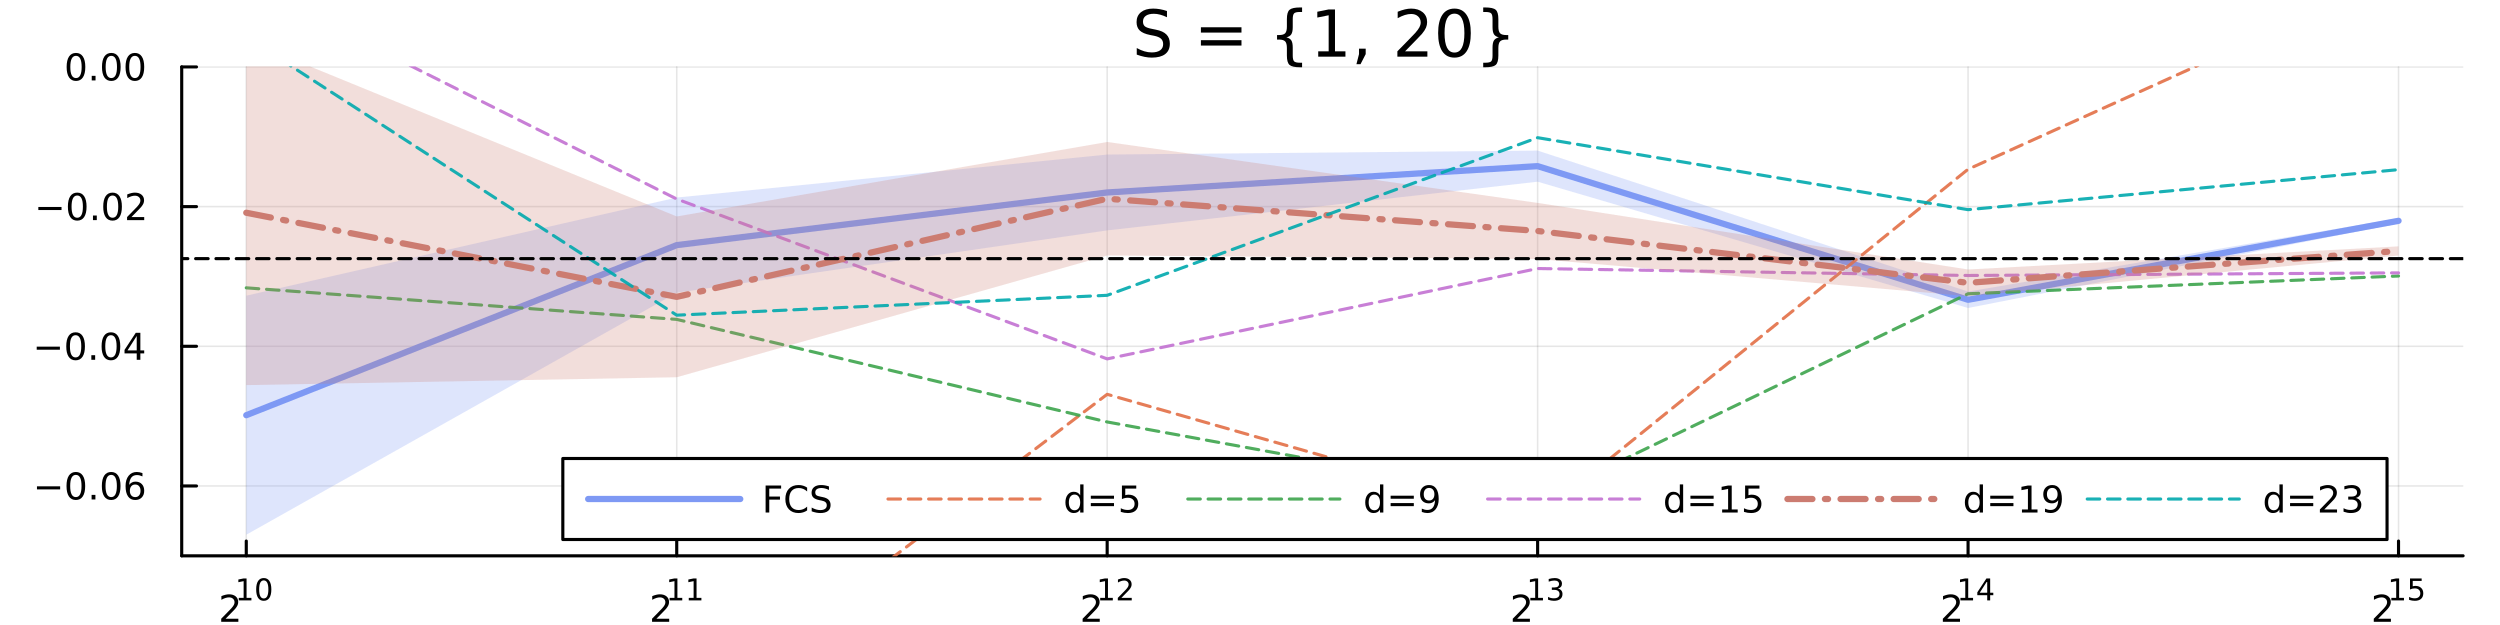 <svg xmlns="http://www.w3.org/2000/svg" xmlns:xlink="http://www.w3.org/1999/xlink" width="800" height="200" viewBox="0 0 3200 800">
<rect x="0" y="0" width="3200" height="800" fill="#333333" stroke="none"/>
<defs>
  <clipPath id="clip360">
    <rect x="0" y="0" width="3200" height="800"></rect>
  </clipPath>
</defs>
<path clip-path="url(#clip360)" d="M0 800 L3200 800 L3200 0 L0 0  Z" fill="#ffffff" fill-rule="evenodd" fill-opacity="1"></path>
<defs>
  <clipPath id="clip361">
    <rect x="640" y="0" width="2241" height="800"></rect>
  </clipPath>
</defs>
<path clip-path="url(#clip360)" d="M232.584 711.442 L3152.76 711.442 L3152.76 85.672 L232.584 85.672  Z" fill="#ffffff" fill-rule="evenodd" fill-opacity="1"></path>
<defs>
  <clipPath id="clip362">
    <rect x="232" y="85" width="2921" height="627"></rect>
  </clipPath>
</defs>
<polyline clip-path="url(#clip362)" style="stroke:#000000; stroke-linecap:round; stroke-linejoin:round; stroke-width:2; stroke-opacity:0.1; fill:none" points="315.23,711.442 315.23,85.672 "></polyline>
<polyline clip-path="url(#clip362)" style="stroke:#000000; stroke-linecap:round; stroke-linejoin:round; stroke-width:2; stroke-opacity:0.1; fill:none" points="866.206,711.442 866.206,85.672 "></polyline>
<polyline clip-path="url(#clip362)" style="stroke:#000000; stroke-linecap:round; stroke-linejoin:round; stroke-width:2; stroke-opacity:0.1; fill:none" points="1417.18,711.442 1417.18,85.672 "></polyline>
<polyline clip-path="url(#clip362)" style="stroke:#000000; stroke-linecap:round; stroke-linejoin:round; stroke-width:2; stroke-opacity:0.1; fill:none" points="1968.16,711.442 1968.16,85.672 "></polyline>
<polyline clip-path="url(#clip362)" style="stroke:#000000; stroke-linecap:round; stroke-linejoin:round; stroke-width:2; stroke-opacity:0.1; fill:none" points="2519.13,711.442 2519.13,85.672 "></polyline>
<polyline clip-path="url(#clip362)" style="stroke:#000000; stroke-linecap:round; stroke-linejoin:round; stroke-width:2; stroke-opacity:0.1; fill:none" points="3070.11,711.442 3070.11,85.672 "></polyline>
<polyline clip-path="url(#clip362)" style="stroke:#000000; stroke-linecap:round; stroke-linejoin:round; stroke-width:2; stroke-opacity:0.1; fill:none" points="232.584,622.046 3152.76,622.046 "></polyline>
<polyline clip-path="url(#clip362)" style="stroke:#000000; stroke-linecap:round; stroke-linejoin:round; stroke-width:2; stroke-opacity:0.1; fill:none" points="232.584,443.255 3152.76,443.255 "></polyline>
<polyline clip-path="url(#clip362)" style="stroke:#000000; stroke-linecap:round; stroke-linejoin:round; stroke-width:2; stroke-opacity:0.1; fill:none" points="232.584,264.463 3152.76,264.463 "></polyline>
<polyline clip-path="url(#clip362)" style="stroke:#000000; stroke-linecap:round; stroke-linejoin:round; stroke-width:2; stroke-opacity:0.1; fill:none" points="232.584,85.672 3152.76,85.672 "></polyline>
<polyline clip-path="url(#clip360)" style="stroke:#000000; stroke-linecap:round; stroke-linejoin:round; stroke-width:4; stroke-opacity:1; fill:none" points="232.584,711.442 3152.76,711.442 "></polyline>
<polyline clip-path="url(#clip360)" style="stroke:#000000; stroke-linecap:round; stroke-linejoin:round; stroke-width:4; stroke-opacity:1; fill:none" points="315.23,711.442 315.23,692.544 "></polyline>
<polyline clip-path="url(#clip360)" style="stroke:#000000; stroke-linecap:round; stroke-linejoin:round; stroke-width:4; stroke-opacity:1; fill:none" points="866.206,711.442 866.206,692.544 "></polyline>
<polyline clip-path="url(#clip360)" style="stroke:#000000; stroke-linecap:round; stroke-linejoin:round; stroke-width:4; stroke-opacity:1; fill:none" points="1417.18,711.442 1417.18,692.544 "></polyline>
<polyline clip-path="url(#clip360)" style="stroke:#000000; stroke-linecap:round; stroke-linejoin:round; stroke-width:4; stroke-opacity:1; fill:none" points="1968.16,711.442 1968.16,692.544 "></polyline>
<polyline clip-path="url(#clip360)" style="stroke:#000000; stroke-linecap:round; stroke-linejoin:round; stroke-width:4; stroke-opacity:1; fill:none" points="2519.13,711.442 2519.13,692.544 "></polyline>
<polyline clip-path="url(#clip360)" style="stroke:#000000; stroke-linecap:round; stroke-linejoin:round; stroke-width:4; stroke-opacity:1; fill:none" points="3070.11,711.442 3070.11,692.544 "></polyline>
<path clip-path="url(#clip360)" d="M288.771 791.967 L305.091 791.967 L305.091 795.902 L283.146 795.902 L283.146 791.967 Q285.808 789.212 290.392 784.582 Q294.998 779.93 296.179 778.587 Q298.424 776.064 299.304 774.328 Q300.207 772.568 300.207 770.879 Q300.207 768.124 298.262 766.388 Q296.341 764.652 293.239 764.652 Q291.04 764.652 288.586 765.416 Q286.156 766.18 283.378 767.731 L283.378 763.008 Q286.202 761.874 288.656 761.295 Q291.109 760.717 293.146 760.717 Q298.517 760.717 301.711 763.402 Q304.906 766.087 304.906 770.578 Q304.906 772.707 304.095 774.629 Q303.308 776.527 301.202 779.119 Q300.623 779.791 297.521 783.008 Q294.42 786.203 288.771 791.967 Z" fill="#000000" fill-rule="nonzero" fill-opacity="1"></path><path clip-path="url(#clip360)" d="M305.636 765.294 L311.843 765.294 L311.843 743.872 L305.091 745.226 L305.091 741.765 L311.805 740.411 L315.604 740.411 L315.604 765.294 L321.811 765.294 L321.811 768.491 L305.636 768.491 L305.636 765.294 Z" fill="#000000" fill-rule="nonzero" fill-opacity="1"></path><path clip-path="url(#clip360)" d="M337.609 742.913 Q334.675 742.913 333.19 745.809 Q331.723 748.687 331.723 754.479 Q331.723 760.253 333.19 763.15 Q334.675 766.027 337.609 766.027 Q340.562 766.027 342.029 763.15 Q343.515 760.253 343.515 754.479 Q343.515 748.687 342.029 745.809 Q340.562 742.913 337.609 742.913 M337.609 739.903 Q342.33 739.903 344.813 743.646 Q347.314 747.37 347.314 754.479 Q347.314 761.57 344.813 765.313 Q342.33 769.037 337.609 769.037 Q332.889 769.037 330.387 765.313 Q327.905 761.57 327.905 754.479 Q327.905 747.37 330.387 743.646 Q332.889 739.903 337.609 739.903 Z" fill="#000000" fill-rule="nonzero" fill-opacity="1"></path><path clip-path="url(#clip360)" d="M840.246 791.967 L856.565 791.967 L856.565 795.902 L834.621 795.902 L834.621 791.967 Q837.283 789.212 841.866 784.582 Q846.473 779.93 847.653 778.587 Q849.898 776.064 850.778 774.328 Q851.681 772.568 851.681 770.879 Q851.681 768.124 849.736 766.388 Q847.815 764.652 844.713 764.652 Q842.514 764.652 840.06 765.416 Q837.63 766.18 834.852 767.731 L834.852 763.008 Q837.676 761.874 840.13 761.295 Q842.584 760.717 844.621 760.717 Q849.991 760.717 853.185 763.402 Q856.38 766.087 856.38 770.578 Q856.38 772.707 855.57 774.629 Q854.783 776.527 852.676 779.119 Q852.097 779.791 848.996 783.008 Q845.894 786.203 840.246 791.967 Z" fill="#000000" fill-rule="nonzero" fill-opacity="1"></path><path clip-path="url(#clip360)" d="M857.11 765.294 L863.317 765.294 L863.317 743.872 L856.565 745.226 L856.565 741.765 L863.279 740.411 L867.079 740.411 L867.079 765.294 L873.285 765.294 L873.285 768.491 L857.11 768.491 L857.11 765.294 Z" fill="#000000" fill-rule="nonzero" fill-opacity="1"></path><path clip-path="url(#clip360)" d="M881.617 765.294 L887.824 765.294 L887.824 743.872 L881.072 745.226 L881.072 741.765 L887.786 740.411 L891.585 740.411 L891.585 765.294 L897.792 765.294 L897.792 768.491 L881.617 768.491 L881.617 765.294 Z" fill="#000000" fill-rule="nonzero" fill-opacity="1"></path><path clip-path="url(#clip360)" d="M1391.37 791.967 L1407.69 791.967 L1407.69 795.902 L1385.75 795.902 L1385.75 791.967 Q1388.41 789.212 1392.99 784.582 Q1397.6 779.93 1398.78 778.587 Q1401.02 776.064 1401.9 774.328 Q1402.81 772.568 1402.81 770.879 Q1402.81 768.124 1400.86 766.388 Q1398.94 764.652 1395.84 764.652 Q1393.64 764.652 1391.19 765.416 Q1388.76 766.18 1385.98 767.731 L1385.98 763.008 Q1388.8 761.874 1391.26 761.295 Q1393.71 760.717 1395.75 760.717 Q1401.12 760.717 1404.31 763.402 Q1407.51 766.087 1407.51 770.578 Q1407.51 772.707 1406.7 774.629 Q1405.91 776.527 1403.8 779.119 Q1403.22 779.791 1400.12 783.008 Q1397.02 786.203 1391.37 791.967 Z" fill="#000000" fill-rule="nonzero" fill-opacity="1"></path><path clip-path="url(#clip360)" d="M1408.24 765.294 L1414.44 765.294 L1414.44 743.872 L1407.69 745.226 L1407.69 741.765 L1414.41 740.411 L1418.2 740.411 L1418.2 765.294 L1424.41 765.294 L1424.41 768.491 L1408.24 768.491 L1408.24 765.294 Z" fill="#000000" fill-rule="nonzero" fill-opacity="1"></path><path clip-path="url(#clip360)" d="M1435.36 765.294 L1448.62 765.294 L1448.62 768.491 L1430.79 768.491 L1430.79 765.294 Q1432.95 763.056 1436.67 759.294 Q1440.42 755.514 1441.38 754.423 Q1443.2 752.373 1443.92 750.962 Q1444.65 749.533 1444.65 748.16 Q1444.65 745.922 1443.07 744.511 Q1441.51 743.101 1438.99 743.101 Q1437.2 743.101 1435.21 743.721 Q1433.23 744.342 1430.98 745.602 L1430.98 741.765 Q1433.27 740.844 1435.26 740.374 Q1437.26 739.903 1438.91 739.903 Q1443.28 739.903 1445.87 742.085 Q1448.47 744.267 1448.47 747.916 Q1448.47 749.646 1447.81 751.207 Q1447.17 752.749 1445.46 754.856 Q1444.99 755.401 1442.47 758.015 Q1439.95 760.611 1435.36 765.294 Z" fill="#000000" fill-rule="nonzero" fill-opacity="1"></path><path clip-path="url(#clip360)" d="M1941.96 791.967 L1958.28 791.967 L1958.28 795.902 L1936.34 795.902 L1936.34 791.967 Q1939 789.212 1943.58 784.582 Q1948.19 779.93 1949.37 778.587 Q1951.61 776.064 1952.49 774.328 Q1953.4 772.568 1953.4 770.879 Q1953.4 768.124 1951.45 766.388 Q1949.53 764.652 1946.43 764.652 Q1944.23 764.652 1941.78 765.416 Q1939.35 766.18 1936.57 767.731 L1936.57 763.008 Q1939.39 761.874 1941.85 761.295 Q1944.3 760.717 1946.34 760.717 Q1951.71 760.717 1954.9 763.402 Q1958.1 766.087 1958.1 770.578 Q1958.1 772.707 1957.29 774.629 Q1956.5 776.527 1954.39 779.119 Q1953.81 779.791 1950.71 783.008 Q1947.61 786.203 1941.96 791.967 Z" fill="#000000" fill-rule="nonzero" fill-opacity="1"></path><path clip-path="url(#clip360)" d="M1958.83 765.294 L1965.03 765.294 L1965.03 743.872 L1958.28 745.226 L1958.28 741.765 L1965 740.411 L1968.8 740.411 L1968.8 765.294 L1975 765.294 L1975 768.491 L1958.83 768.491 L1958.83 765.294 Z" fill="#000000" fill-rule="nonzero" fill-opacity="1"></path><path clip-path="url(#clip360)" d="M1994.19 753.351 Q1996.91 753.934 1998.44 755.777 Q1999.98 757.62 1999.98 760.329 Q1999.98 764.485 1997.12 766.761 Q1994.26 769.037 1988.99 769.037 Q1987.23 769.037 1985.35 768.679 Q1983.48 768.341 1981.49 767.645 L1981.49 763.977 Q1983.07 764.899 1984.95 765.369 Q1986.83 765.839 1988.88 765.839 Q1992.46 765.839 1994.32 764.429 Q1996.2 763.018 1996.2 760.329 Q1996.2 757.846 1994.45 756.454 Q1992.72 755.044 1989.62 755.044 L1986.34 755.044 L1986.34 751.922 L1989.77 751.922 Q1992.57 751.922 1994.05 750.812 Q1995.54 749.684 1995.54 747.577 Q1995.54 745.414 1994 744.267 Q1992.47 743.101 1989.62 743.101 Q1988.05 743.101 1986.27 743.439 Q1984.48 743.778 1982.34 744.493 L1982.34 741.107 Q1984.5 740.505 1986.38 740.204 Q1988.28 739.903 1989.95 739.903 Q1994.28 739.903 1996.8 741.878 Q1999.32 743.834 1999.32 747.182 Q1999.32 749.514 1997.98 751.132 Q1996.65 752.73 1994.19 753.351 Z" fill="#000000" fill-rule="nonzero" fill-opacity="1"></path><path clip-path="url(#clip360)" d="M2492.48 791.967 L2508.8 791.967 L2508.8 795.902 L2486.85 795.902 L2486.85 791.967 Q2489.51 789.212 2494.1 784.582 Q2498.7 779.93 2499.88 778.587 Q2502.13 776.064 2503.01 774.328 Q2503.91 772.568 2503.91 770.879 Q2503.91 768.124 2501.97 766.388 Q2500.05 764.652 2496.94 764.652 Q2494.75 764.652 2492.29 765.416 Q2489.86 766.18 2487.08 767.731 L2487.08 763.008 Q2489.91 761.874 2492.36 761.295 Q2494.82 760.717 2496.85 760.717 Q2502.22 760.717 2505.42 763.402 Q2508.61 766.087 2508.61 770.578 Q2508.61 772.707 2507.8 774.629 Q2507.01 776.527 2504.91 779.119 Q2504.33 779.791 2501.23 783.008 Q2498.13 786.203 2492.48 791.967 Z" fill="#000000" fill-rule="nonzero" fill-opacity="1"></path><path clip-path="url(#clip360)" d="M2509.34 765.294 L2515.55 765.294 L2515.55 743.872 L2508.8 745.226 L2508.8 741.765 L2515.51 740.411 L2519.31 740.411 L2519.31 765.294 L2525.52 765.294 L2525.52 768.491 L2509.34 768.491 L2509.34 765.294 Z" fill="#000000" fill-rule="nonzero" fill-opacity="1"></path><path clip-path="url(#clip360)" d="M2543.63 743.721 L2534.04 758.711 L2543.63 758.711 L2543.63 743.721 M2542.63 740.411 L2547.41 740.411 L2547.41 758.711 L2551.42 758.711 L2551.42 761.871 L2547.41 761.871 L2547.41 768.491 L2543.63 768.491 L2543.63 761.871 L2530.95 761.871 L2530.95 758.203 L2542.63 740.411 Z" fill="#000000" fill-rule="nonzero" fill-opacity="1"></path><path clip-path="url(#clip360)" d="M3044.05 791.967 L3060.37 791.967 L3060.37 795.902 L3038.43 795.902 L3038.43 791.967 Q3041.09 789.212 3045.68 784.582 Q3050.28 779.93 3051.46 778.587 Q3053.71 776.064 3054.59 774.328 Q3055.49 772.568 3055.49 770.879 Q3055.49 768.124 3053.55 766.388 Q3051.62 764.652 3048.52 764.652 Q3046.32 764.652 3043.87 765.416 Q3041.44 766.18 3038.66 767.731 L3038.66 763.008 Q3041.49 761.874 3043.94 761.295 Q3046.39 760.717 3048.43 760.717 Q3053.8 760.717 3056.99 763.402 Q3060.19 766.087 3060.19 770.578 Q3060.19 772.707 3059.38 774.629 Q3058.59 776.527 3056.49 779.119 Q3055.91 779.791 3052.8 783.008 Q3049.7 786.203 3044.05 791.967 Z" fill="#000000" fill-rule="nonzero" fill-opacity="1"></path><path clip-path="url(#clip360)" d="M3060.92 765.294 L3067.13 765.294 L3067.13 743.872 L3060.37 745.226 L3060.37 741.765 L3067.09 740.411 L3070.89 740.411 L3070.89 765.294 L3077.09 765.294 L3077.09 768.491 L3060.92 768.491 L3060.92 765.294 Z" fill="#000000" fill-rule="nonzero" fill-opacity="1"></path><path clip-path="url(#clip360)" d="M3084.81 740.411 L3099.72 740.411 L3099.72 743.609 L3088.29 743.609 L3088.29 750.492 Q3089.11 750.21 3089.94 750.078 Q3090.77 749.928 3091.6 749.928 Q3096.3 749.928 3099.04 752.505 Q3101.79 755.081 3101.79 759.482 Q3101.79 764.015 3098.97 766.535 Q3096.15 769.037 3091.01 769.037 Q3089.24 769.037 3087.4 768.736 Q3085.58 768.435 3083.62 767.833 L3083.62 764.015 Q3085.31 764.937 3087.12 765.388 Q3088.92 765.839 3090.94 765.839 Q3094.19 765.839 3096.09 764.128 Q3097.99 762.416 3097.99 759.482 Q3097.99 756.548 3096.09 754.837 Q3094.19 753.125 3090.94 753.125 Q3089.41 753.125 3087.89 753.464 Q3086.39 753.802 3084.81 754.517 L3084.81 740.411 Z" fill="#000000" fill-rule="nonzero" fill-opacity="1"></path><polyline clip-path="url(#clip360)" style="stroke:#000000; stroke-linecap:round; stroke-linejoin:round; stroke-width:4; stroke-opacity:1; fill:none" points="232.584,711.442 232.584,85.672 "></polyline>
<polyline clip-path="url(#clip360)" style="stroke:#000000; stroke-linecap:round; stroke-linejoin:round; stroke-width:4; stroke-opacity:1; fill:none" points="232.584,622.046 251.482,622.046 "></polyline>
<polyline clip-path="url(#clip360)" style="stroke:#000000; stroke-linecap:round; stroke-linejoin:round; stroke-width:4; stroke-opacity:1; fill:none" points="232.584,443.255 251.482,443.255 "></polyline>
<polyline clip-path="url(#clip360)" style="stroke:#000000; stroke-linecap:round; stroke-linejoin:round; stroke-width:4; stroke-opacity:1; fill:none" points="232.584,264.463 251.482,264.463 "></polyline>
<polyline clip-path="url(#clip360)" style="stroke:#000000; stroke-linecap:round; stroke-linejoin:round; stroke-width:4; stroke-opacity:1; fill:none" points="232.584,85.672 251.482,85.672 "></polyline>
<path clip-path="url(#clip360)" d="M47.316 622.497 L76.992 622.497 L76.992 626.433 L47.316 626.433 L47.316 622.497 Z" fill="#000000" fill-rule="nonzero" fill-opacity="1"></path><path clip-path="url(#clip360)" d="M97.085 607.845 Q93.473 607.845 91.645 611.41 Q89.839 614.951 89.839 622.081 Q89.839 629.187 91.645 632.752 Q93.473 636.294 97.085 636.294 Q100.719 636.294 102.524 632.752 Q104.353 629.187 104.353 622.081 Q104.353 614.951 102.524 611.41 Q100.719 607.845 97.085 607.845 M97.085 604.141 Q102.895 604.141 105.95 608.747 Q109.029 613.331 109.029 622.081 Q109.029 630.808 105.95 635.414 Q102.895 639.997 97.085 639.997 Q91.274 639.997 88.196 635.414 Q85.14 630.808 85.14 622.081 Q85.14 613.331 88.196 608.747 Q91.274 604.141 97.085 604.141 Z" fill="#000000" fill-rule="nonzero" fill-opacity="1"></path><path clip-path="url(#clip360)" d="M117.246 633.446 L122.131 633.446 L122.131 639.326 L117.246 639.326 L117.246 633.446 Z" fill="#000000" fill-rule="nonzero" fill-opacity="1"></path><path clip-path="url(#clip360)" d="M142.316 607.845 Q138.705 607.845 136.876 611.41 Q135.07 614.951 135.07 622.081 Q135.07 629.187 136.876 632.752 Q138.705 636.294 142.316 636.294 Q145.95 636.294 147.755 632.752 Q149.584 629.187 149.584 622.081 Q149.584 614.951 147.755 611.41 Q145.95 607.845 142.316 607.845 M142.316 604.141 Q148.126 604.141 151.181 608.747 Q154.26 613.331 154.26 622.081 Q154.26 630.808 151.181 635.414 Q148.126 639.997 142.316 639.997 Q136.506 639.997 133.427 635.414 Q130.371 630.808 130.371 622.081 Q130.371 613.331 133.427 608.747 Q136.506 604.141 142.316 604.141 Z" fill="#000000" fill-rule="nonzero" fill-opacity="1"></path><path clip-path="url(#clip360)" d="M173.056 620.183 Q169.908 620.183 168.056 622.335 Q166.228 624.488 166.228 628.238 Q166.228 631.965 168.056 634.141 Q169.908 636.294 173.056 636.294 Q176.204 636.294 178.033 634.141 Q179.885 631.965 179.885 628.238 Q179.885 624.488 178.033 622.335 Q176.204 620.183 173.056 620.183 M182.339 605.53 L182.339 609.789 Q180.579 608.956 178.774 608.516 Q176.991 608.076 175.232 608.076 Q170.603 608.076 168.149 611.201 Q165.718 614.326 165.371 620.646 Q166.737 618.632 168.797 617.567 Q170.857 616.479 173.334 616.479 Q178.542 616.479 181.552 619.65 Q184.584 622.798 184.584 628.238 Q184.584 633.562 181.436 636.78 Q178.288 639.997 173.056 639.997 Q167.061 639.997 163.89 635.414 Q160.718 630.808 160.718 622.081 Q160.718 613.886 164.607 609.025 Q168.496 604.141 175.047 604.141 Q176.806 604.141 178.589 604.488 Q180.394 604.835 182.339 605.53 Z" fill="#000000" fill-rule="nonzero" fill-opacity="1"></path><path clip-path="url(#clip360)" d="M46.992 443.706 L76.668 443.706 L76.668 447.641 L46.992 447.641 L46.992 443.706 Z" fill="#000000" fill-rule="nonzero" fill-opacity="1"></path><path clip-path="url(#clip360)" d="M96.76 429.053 Q93.149 429.053 91.321 432.618 Q89.515 436.16 89.515 443.289 Q89.515 450.396 91.321 453.961 Q93.149 457.502 96.76 457.502 Q100.395 457.502 102.2 453.961 Q104.029 450.396 104.029 443.289 Q104.029 436.16 102.2 432.618 Q100.395 429.053 96.76 429.053 M96.76 425.35 Q102.571 425.35 105.626 429.956 Q108.705 434.539 108.705 443.289 Q108.705 452.016 105.626 456.623 Q102.571 461.206 96.76 461.206 Q90.95 461.206 87.871 456.623 Q84.816 452.016 84.816 443.289 Q84.816 434.539 87.871 429.956 Q90.95 425.35 96.76 425.35 Z" fill="#000000" fill-rule="nonzero" fill-opacity="1"></path><path clip-path="url(#clip360)" d="M116.922 454.655 L121.807 454.655 L121.807 460.535 L116.922 460.535 L116.922 454.655 Z" fill="#000000" fill-rule="nonzero" fill-opacity="1"></path><path clip-path="url(#clip360)" d="M141.992 429.053 Q138.381 429.053 136.552 432.618 Q134.746 436.16 134.746 443.289 Q134.746 450.396 136.552 453.961 Q138.381 457.502 141.992 457.502 Q145.626 457.502 147.431 453.961 Q149.26 450.396 149.26 443.289 Q149.26 436.16 147.431 432.618 Q145.626 429.053 141.992 429.053 M141.992 425.35 Q147.802 425.35 150.857 429.956 Q153.936 434.539 153.936 443.289 Q153.936 452.016 150.857 456.623 Q147.802 461.206 141.992 461.206 Q136.181 461.206 133.103 456.623 Q130.047 452.016 130.047 443.289 Q130.047 434.539 133.103 429.956 Q136.181 425.35 141.992 425.35 Z" fill="#000000" fill-rule="nonzero" fill-opacity="1"></path><path clip-path="url(#clip360)" d="M175.001 430.049 L163.195 448.498 L175.001 448.498 L175.001 430.049 M173.774 425.975 L179.653 425.975 L179.653 448.498 L184.584 448.498 L184.584 452.387 L179.653 452.387 L179.653 460.535 L175.001 460.535 L175.001 452.387 L159.399 452.387 L159.399 447.873 L173.774 425.975 Z" fill="#000000" fill-rule="nonzero" fill-opacity="1"></path><path clip-path="url(#clip360)" d="M49.075 264.915 L78.751 264.915 L78.751 268.85 L49.075 268.85 L49.075 264.915 Z" fill="#000000" fill-rule="nonzero" fill-opacity="1"></path><path clip-path="url(#clip360)" d="M98.844 250.262 Q95.233 250.262 93.404 253.827 Q91.598 257.369 91.598 264.498 Q91.598 271.605 93.404 275.169 Q95.233 278.711 98.844 278.711 Q102.478 278.711 104.283 275.169 Q106.112 271.605 106.112 264.498 Q106.112 257.369 104.283 253.827 Q102.478 250.262 98.844 250.262 M98.844 246.558 Q104.654 246.558 107.709 251.165 Q110.788 255.748 110.788 264.498 Q110.788 273.225 107.709 277.831 Q104.654 282.415 98.844 282.415 Q93.034 282.415 89.955 277.831 Q86.899 273.225 86.899 264.498 Q86.899 255.748 89.955 251.165 Q93.034 246.558 98.844 246.558 Z" fill="#000000" fill-rule="nonzero" fill-opacity="1"></path><path clip-path="url(#clip360)" d="M119.006 275.864 L123.89 275.864 L123.89 281.743 L119.006 281.743 L119.006 275.864 Z" fill="#000000" fill-rule="nonzero" fill-opacity="1"></path><path clip-path="url(#clip360)" d="M144.075 250.262 Q140.464 250.262 138.635 253.827 Q136.83 257.369 136.83 264.498 Q136.83 271.605 138.635 275.169 Q140.464 278.711 144.075 278.711 Q147.709 278.711 149.515 275.169 Q151.343 271.605 151.343 264.498 Q151.343 257.369 149.515 253.827 Q147.709 250.262 144.075 250.262 M144.075 246.558 Q149.885 246.558 152.941 251.165 Q156.019 255.748 156.019 264.498 Q156.019 273.225 152.941 277.831 Q149.885 282.415 144.075 282.415 Q138.265 282.415 135.186 277.831 Q132.131 273.225 132.131 264.498 Q132.131 255.748 135.186 251.165 Q138.265 246.558 144.075 246.558 Z" fill="#000000" fill-rule="nonzero" fill-opacity="1"></path><path clip-path="url(#clip360)" d="M168.265 277.808 L184.584 277.808 L184.584 281.743 L162.64 281.743 L162.64 277.808 Q165.302 275.054 169.885 270.424 Q174.491 265.771 175.672 264.429 Q177.917 261.906 178.797 260.169 Q179.7 258.41 179.7 256.72 Q179.7 253.966 177.755 252.23 Q175.834 250.494 172.732 250.494 Q170.533 250.494 168.079 251.257 Q165.649 252.021 162.871 253.572 L162.871 248.85 Q165.695 247.716 168.149 247.137 Q170.603 246.558 172.64 246.558 Q178.01 246.558 181.204 249.244 Q184.399 251.929 184.399 256.419 Q184.399 258.549 183.589 260.47 Q182.802 262.369 180.695 264.961 Q180.116 265.632 177.015 268.85 Q173.913 272.044 168.265 277.808 Z" fill="#000000" fill-rule="nonzero" fill-opacity="1"></path><path clip-path="url(#clip360)" d="M97.246 71.471 Q93.635 71.471 91.807 75.036 Q90.001 78.577 90.001 85.707 Q90.001 92.813 91.807 96.378 Q93.635 99.92 97.246 99.92 Q100.881 99.92 102.686 96.378 Q104.515 92.813 104.515 85.707 Q104.515 78.577 102.686 75.036 Q100.881 71.471 97.246 71.471 M97.246 67.767 Q103.057 67.767 106.112 72.374 Q109.191 76.957 109.191 85.707 Q109.191 94.434 106.112 99.04 Q103.057 103.623 97.246 103.623 Q91.436 103.623 88.358 99.04 Q85.302 94.434 85.302 85.707 Q85.302 76.957 88.358 72.374 Q91.436 67.767 97.246 67.767 Z" fill="#000000" fill-rule="nonzero" fill-opacity="1"></path><path clip-path="url(#clip360)" d="M117.408 97.073 L122.293 97.073 L122.293 102.952 L117.408 102.952 L117.408 97.073 Z" fill="#000000" fill-rule="nonzero" fill-opacity="1"></path><path clip-path="url(#clip360)" d="M142.478 71.471 Q138.867 71.471 137.038 75.036 Q135.232 78.577 135.232 85.707 Q135.232 92.813 137.038 96.378 Q138.867 99.92 142.478 99.92 Q146.112 99.92 147.918 96.378 Q149.746 92.813 149.746 85.707 Q149.746 78.577 147.918 75.036 Q146.112 71.471 142.478 71.471 M142.478 67.767 Q148.288 67.767 151.343 72.374 Q154.422 76.957 154.422 85.707 Q154.422 94.434 151.343 99.04 Q148.288 103.623 142.478 103.623 Q136.668 103.623 133.589 99.04 Q130.533 94.434 130.533 85.707 Q130.533 76.957 133.589 72.374 Q136.668 67.767 142.478 67.767 Z" fill="#000000" fill-rule="nonzero" fill-opacity="1"></path><path clip-path="url(#clip360)" d="M172.64 71.471 Q169.029 71.471 167.2 75.036 Q165.394 78.577 165.394 85.707 Q165.394 92.813 167.2 96.378 Q169.029 99.92 172.64 99.92 Q176.274 99.92 178.079 96.378 Q179.908 92.813 179.908 85.707 Q179.908 78.577 178.079 75.036 Q176.274 71.471 172.64 71.471 M172.64 67.767 Q178.45 67.767 181.505 72.374 Q184.584 76.957 184.584 85.707 Q184.584 94.434 181.505 99.04 Q178.45 103.623 172.64 103.623 Q166.829 103.623 163.751 99.04 Q160.695 94.434 160.695 85.707 Q160.695 76.957 163.751 72.374 Q166.829 67.767 172.64 67.767 Z" fill="#000000" fill-rule="nonzero" fill-opacity="1"></path><path clip-path="url(#clip360)" d="M1493.73 14.081 L1493.73 22.061 Q1489.07 19.833 1484.94 18.739 Q1480.81 17.646 1476.96 17.646 Q1470.28 17.646 1466.63 20.238 Q1463.02 22.831 1463.02 27.611 Q1463.02 31.621 1465.41 33.687 Q1467.84 35.713 1474.57 36.969 L1479.51 37.981 Q1488.67 39.723 1493 44.139 Q1497.38 48.514 1497.38 55.886 Q1497.38 64.677 1491.46 69.214 Q1485.59 73.751 1474.2 73.751 Q1469.91 73.751 1465.05 72.778 Q1460.23 71.806 1455.04 69.902 L1455.04 61.477 Q1460.03 64.272 1464.81 65.689 Q1469.59 67.107 1474.2 67.107 Q1481.21 67.107 1485.02 64.353 Q1488.83 61.598 1488.83 56.494 Q1488.83 52.038 1486.07 49.526 Q1483.36 47.015 1477.12 45.759 L1472.14 44.787 Q1462.98 42.964 1458.89 39.075 Q1454.8 35.186 1454.8 28.259 Q1454.8 20.238 1460.43 15.62 Q1466.1 11.002 1476.03 11.002 Q1480.28 11.002 1484.7 11.772 Q1489.11 12.542 1493.73 14.081 Z" fill="#000000" fill-rule="nonzero" fill-opacity="1"></path><path clip-path="url(#clip360)" d="M1537.16 34.903 L1589.09 34.903 L1589.09 41.708 L1537.16 41.708 L1537.16 34.903 M1537.16 51.43 L1589.09 51.43 L1589.09 58.317 L1537.16 58.317 L1537.16 51.43 Z" fill="#000000" fill-rule="nonzero" fill-opacity="1"></path><path clip-path="url(#clip360)" d="M1666.66 80.273 L1666.66 86.106 L1664.15 86.106 Q1654.06 86.106 1650.62 83.108 Q1647.22 80.111 1647.22 71.158 L1647.22 61.477 Q1647.22 55.36 1645.03 53.01 Q1642.84 50.661 1637.09 50.661 L1634.62 50.661 L1634.62 44.868 L1637.09 44.868 Q1642.88 44.868 1645.03 42.559 Q1647.22 40.209 1647.22 34.173 L1647.22 24.451 Q1647.22 15.499 1650.62 12.542 Q1654.06 9.544 1664.15 9.544 L1666.66 9.544 L1666.66 15.337 L1663.91 15.337 Q1658.2 15.337 1656.45 17.119 Q1654.71 18.901 1654.71 24.613 L1654.71 34.66 Q1654.71 41.02 1652.85 43.896 Q1651.03 46.772 1646.57 47.785 Q1651.07 48.878 1652.89 51.754 Q1654.71 54.63 1654.71 60.95 L1654.71 70.996 Q1654.71 76.708 1656.45 78.49 Q1658.2 80.273 1663.91 80.273 L1666.66 80.273 Z" fill="#000000" fill-rule="nonzero" fill-opacity="1"></path><path clip-path="url(#clip360)" d="M1687.32 65.689 L1700.69 65.689 L1700.69 19.55 L1686.15 22.466 L1686.15 15.013 L1700.61 12.096 L1708.79 12.096 L1708.79 65.689 L1722.16 65.689 L1722.16 72.576 L1687.32 72.576 L1687.32 65.689 Z" fill="#000000" fill-rule="nonzero" fill-opacity="1"></path><path clip-path="url(#clip360)" d="M1739.54 62.287 L1748.09 62.287 L1748.09 69.254 L1741.44 82.217 L1736.22 82.217 L1739.54 69.254 L1739.54 62.287 Z" fill="#000000" fill-rule="nonzero" fill-opacity="1"></path><path clip-path="url(#clip360)" d="M1798.48 65.689 L1827.04 65.689 L1827.04 72.576 L1788.64 72.576 L1788.64 65.689 Q1793.29 60.869 1801.32 52.767 Q1809.38 44.625 1811.44 42.275 Q1815.37 37.86 1816.91 34.822 Q1818.49 31.743 1818.49 28.786 Q1818.49 23.965 1815.09 20.927 Q1811.73 17.889 1806.3 17.889 Q1802.45 17.889 1798.16 19.226 Q1793.9 20.562 1789.04 23.276 L1789.04 15.013 Q1793.98 13.028 1798.28 12.015 Q1802.57 11.002 1806.14 11.002 Q1815.53 11.002 1821.12 15.701 Q1826.71 20.4 1826.71 28.259 Q1826.71 31.986 1825.3 35.348 Q1823.92 38.67 1820.23 43.207 Q1819.22 44.382 1813.79 50.013 Q1808.36 55.603 1798.48 65.689 Z" fill="#000000" fill-rule="nonzero" fill-opacity="1"></path><path clip-path="url(#clip360)" d="M1861.71 17.484 Q1855.39 17.484 1852.19 23.722 Q1849.03 29.92 1849.03 42.397 Q1849.03 54.833 1852.19 61.071 Q1855.39 67.269 1861.71 67.269 Q1868.07 67.269 1871.23 61.071 Q1874.43 54.833 1874.43 42.397 Q1874.43 29.92 1871.23 23.722 Q1868.07 17.484 1861.71 17.484 M1861.71 11.002 Q1871.88 11.002 1877.23 19.064 Q1882.62 27.084 1882.62 42.397 Q1882.62 57.669 1877.23 65.73 Q1871.88 73.751 1861.71 73.751 Q1851.55 73.751 1846.16 65.73 Q1840.81 57.669 1840.81 42.397 Q1840.81 27.084 1846.16 19.064 Q1851.55 11.002 1861.71 11.002 Z" fill="#000000" fill-rule="nonzero" fill-opacity="1"></path><path clip-path="url(#clip360)" d="M1898.5 80.273 L1901.33 80.273 Q1907 80.273 1908.7 78.531 Q1910.45 76.789 1910.45 70.996 L1910.45 60.95 Q1910.45 54.63 1912.27 51.754 Q1914.09 48.878 1918.59 47.785 Q1914.09 46.772 1912.27 43.896 Q1910.45 41.02 1910.45 34.66 L1910.45 24.613 Q1910.45 18.861 1908.7 17.119 Q1907 15.337 1901.33 15.337 L1898.5 15.337 L1898.5 9.544 L1901.05 9.544 Q1911.14 9.544 1914.5 12.542 Q1917.9 15.499 1917.9 24.451 L1917.9 34.173 Q1917.9 40.209 1920.09 42.559 Q1922.28 44.868 1928.03 44.868 L1930.54 44.868 L1930.54 50.661 L1928.03 50.661 Q1922.28 50.661 1920.09 53.01 Q1917.9 55.36 1917.9 61.477 L1917.9 71.158 Q1917.9 80.111 1914.5 83.108 Q1911.14 86.106 1901.05 86.106 L1898.5 86.106 L1898.5 80.273 Z" fill="#000000" fill-rule="nonzero" fill-opacity="1"></path><path clip-path="url(#clip362)" d="M315.23 684.428 L866.206 374.653 L1417.18 294.904 L1968.16 232.572 L2519.13 394.238 L3070.11 286.028 L3070.11 279.26 L2519.13 373.205 L1968.16 192.762 L1417.18 197.815 L866.206 252.836 L315.23 378.472  Z" fill="#7e99f4" fill-rule="evenodd" fill-opacity="0.25"></path>
<polyline clip-path="url(#clip362)" style="stroke:#7e99f4; stroke-linecap:round; stroke-linejoin:round; stroke-width:8; stroke-opacity:1; fill:none" points="315.23,531.45 866.206,313.745 1417.18,246.359 1968.16,212.667 2519.13,383.721 3070.11,282.644 "></polyline>
<polyline clip-path="url(#clip362)" style="stroke:#e26f46; stroke-linecap:round; stroke-linejoin:round; stroke-width:4; stroke-opacity:0.9; fill:none" stroke-dasharray="16, 10" points="315.23,2180.88 866.206,923.756 1417.18,504.714 1968.16,661.855 2519.13,216.623 3070.11,-32.184 "></polyline>
<polyline clip-path="url(#clip362)" style="stroke:#3da44d; stroke-linecap:round; stroke-linejoin:round; stroke-width:4; stroke-opacity:0.9; fill:none" stroke-dasharray="16, 10" points="315.23,368.426 866.206,408.819 1417.18,540.097 1968.16,641.081 2519.13,375.999 3070.11,353.278 "></polyline>
<polyline clip-path="url(#clip362)" style="stroke:#c271d2; stroke-linecap:round; stroke-linejoin:round; stroke-width:4; stroke-opacity:0.9; fill:none" stroke-dasharray="16, 10" points="315.23,-21.105 866.206,254.735 1417.18,459.39 1968.16,343.716 2519.13,352.614 3070.11,349.277 "></polyline>
<path clip-path="url(#clip362)" d="M315.23 492.943 L866.206 482.876 L1417.18 326.991 L1968.16 331.536 L2519.13 379.111 L3070.11 327.074 L3070.11 315.336 L2519.13 344.95 L1968.16 259.73 L1417.18 181.726 L866.206 277.076 L315.23 51.665  Z" fill="#cc7c71" fill-rule="evenodd" fill-opacity="0.25"></path>
<polyline clip-path="url(#clip362)" style="stroke:#cc7c71; stroke-linecap:round; stroke-linejoin:round; stroke-width:8; stroke-opacity:1; fill:none" stroke-dasharray="32, 16, 4, 16" points="315.23,272.304 866.206,379.976 1417.18,254.358 1968.16,295.633 2519.13,362.03 3070.11,321.205 "></polyline>
<polyline clip-path="url(#clip362)" style="stroke:#00a9ad; stroke-linecap:round; stroke-linejoin:round; stroke-width:4; stroke-opacity:0.9; fill:none" stroke-dasharray="16, 10" points="315.23,47.542 866.206,403.424 1417.18,378.004 1968.16,176.231 2519.13,268.38 3070.11,217.142 "></polyline>
<polyline clip-path="url(#clip362)" style="stroke:#000000; stroke-linecap:round; stroke-linejoin:round; stroke-width:4; stroke-opacity:1; fill:none" stroke-dasharray="16, 10" points="-2687.59,331.073 6072.93,331.073 "></polyline>
<path clip-path="url(#clip360)" d="M720.411 690.583 L3055.42 690.583 L3055.42 586.903 L720.411 586.903  Z" fill="#ffffff" fill-rule="evenodd" fill-opacity="1"></path>
<polyline clip-path="url(#clip360)" style="stroke:#000000; stroke-linecap:round; stroke-linejoin:round; stroke-width:4; stroke-opacity:1; fill:none" points="720.411,690.583 3055.42,690.583 3055.42,586.903 720.411,586.903 720.411,690.583 "></polyline>
<polyline clip-path="url(#clip360)" style="stroke:#7e99f4; stroke-linecap:round; stroke-linejoin:round; stroke-width:8; stroke-opacity:1; fill:none" points="752.857,638.743 947.535,638.743 "></polyline>
<path clip-path="url(#clip360)" d="M979.981 621.463 L999.842 621.463 L999.842 625.398 L984.657 625.398 L984.657 635.583 L998.361 635.583 L998.361 639.518 L984.657 639.518 L984.657 656.023 L979.981 656.023 L979.981 621.463 Z" fill="#000000" fill-rule="nonzero" fill-opacity="1"></path><path clip-path="url(#clip360)" d="M1033.13 624.125 L1033.13 629.055 Q1030.77 626.856 1028.08 625.768 Q1025.42 624.68 1022.41 624.68 Q1016.49 624.68 1013.34 628.315 Q1010.19 631.926 1010.19 638.777 Q1010.19 645.606 1013.34 649.24 Q1016.49 652.851 1022.41 652.851 Q1025.42 652.851 1028.08 651.763 Q1030.77 650.675 1033.13 648.476 L1033.13 653.361 Q1030.68 655.027 1027.92 655.861 Q1025.19 656.694 1022.13 656.694 Q1014.29 656.694 1009.77 651.902 Q1005.26 647.088 1005.26 638.777 Q1005.26 630.444 1009.77 625.652 Q1014.29 620.838 1022.13 620.838 Q1025.24 620.838 1027.97 621.671 Q1030.72 622.481 1033.13 624.125 Z" fill="#000000" fill-rule="nonzero" fill-opacity="1"></path><path clip-path="url(#clip360)" d="M1061.07 622.597 L1061.07 627.157 Q1058.41 625.884 1056.05 625.259 Q1053.68 624.634 1051.49 624.634 Q1047.67 624.634 1045.58 626.115 Q1043.52 627.597 1043.52 630.328 Q1043.52 632.62 1044.89 633.801 Q1046.28 634.958 1050.12 635.676 L1052.94 636.254 Q1058.18 637.25 1060.65 639.773 Q1063.15 642.273 1063.15 646.486 Q1063.15 651.509 1059.77 654.101 Q1056.42 656.694 1049.91 656.694 Q1047.46 656.694 1044.68 656.138 Q1041.93 655.583 1038.96 654.495 L1038.96 649.68 Q1041.81 651.277 1044.54 652.088 Q1047.27 652.898 1049.91 652.898 Q1053.92 652.898 1056.09 651.324 Q1058.27 649.75 1058.27 646.833 Q1058.27 644.287 1056.69 642.851 Q1055.14 641.416 1051.58 640.699 L1048.73 640.143 Q1043.5 639.101 1041.16 636.879 Q1038.82 634.657 1038.82 630.699 Q1038.82 626.115 1042.04 623.477 Q1045.28 620.838 1050.95 620.838 Q1053.38 620.838 1055.91 621.278 Q1058.43 621.717 1061.07 622.597 Z" fill="#000000" fill-rule="nonzero" fill-opacity="1"></path><polyline clip-path="url(#clip360)" style="stroke:#e26f46; stroke-linecap:round; stroke-linejoin:round; stroke-width:4; stroke-opacity:0.9; fill:none" stroke-dasharray="16, 10" points="1136.62,638.743 1331.3,638.743 "></polyline>
<path clip-path="url(#clip360)" d="M1382.65 634.032 L1382.65 620.004 L1386.91 620.004 L1386.91 656.023 L1382.65 656.023 L1382.65 652.134 Q1381.31 654.449 1379.25 655.583 Q1377.21 656.694 1374.34 656.694 Q1369.64 656.694 1366.68 652.944 Q1363.74 649.194 1363.74 643.083 Q1363.74 636.972 1366.68 633.222 Q1369.64 629.472 1374.34 629.472 Q1377.21 629.472 1379.25 630.606 Q1381.31 631.717 1382.65 634.032 M1368.14 643.083 Q1368.14 647.782 1370.06 650.467 Q1372.01 653.129 1375.38 653.129 Q1378.76 653.129 1380.71 650.467 Q1382.65 647.782 1382.65 643.083 Q1382.65 638.384 1380.71 635.722 Q1378.76 633.037 1375.38 633.037 Q1372.01 633.037 1370.06 635.722 Q1368.14 638.384 1368.14 643.083 Z" fill="#000000" fill-rule="nonzero" fill-opacity="1"></path><path clip-path="url(#clip360)" d="M1396.24 634.495 L1425.92 634.495 L1425.92 638.384 L1396.24 638.384 L1396.24 634.495 M1396.24 643.939 L1425.92 643.939 L1425.92 647.875 L1396.24 647.875 L1396.24 643.939 Z" fill="#000000" fill-rule="nonzero" fill-opacity="1"></path><path clip-path="url(#clip360)" d="M1436.06 621.463 L1454.41 621.463 L1454.41 625.398 L1440.34 625.398 L1440.34 633.87 Q1441.36 633.523 1442.38 633.361 Q1443.39 633.176 1444.41 633.176 Q1450.2 633.176 1453.58 636.347 Q1456.96 639.518 1456.96 644.935 Q1456.96 650.513 1453.49 653.615 Q1450.01 656.694 1443.69 656.694 Q1441.52 656.694 1439.25 656.324 Q1437 655.953 1434.6 655.213 L1434.6 650.513 Q1436.68 651.648 1438.9 652.203 Q1441.13 652.759 1443.6 652.759 Q1447.61 652.759 1449.94 650.652 Q1452.28 648.546 1452.28 644.935 Q1452.28 641.324 1449.94 639.217 Q1447.61 637.111 1443.6 637.111 Q1441.73 637.111 1439.85 637.527 Q1438 637.944 1436.06 638.824 L1436.06 621.463 Z" fill="#000000" fill-rule="nonzero" fill-opacity="1"></path><polyline clip-path="url(#clip360)" style="stroke:#3da44d; stroke-linecap:round; stroke-linejoin:round; stroke-width:4; stroke-opacity:0.9; fill:none" stroke-dasharray="16, 10" points="1520.38,638.743 1715.06,638.743 "></polyline>
<path clip-path="url(#clip360)" d="M1766.41 634.032 L1766.41 620.004 L1770.67 620.004 L1770.67 656.023 L1766.41 656.023 L1766.41 652.134 Q1765.07 654.449 1763.01 655.583 Q1760.97 656.694 1758.1 656.694 Q1753.4 656.694 1750.44 652.944 Q1747.5 649.194 1747.5 643.083 Q1747.5 636.972 1750.44 633.222 Q1753.4 629.472 1758.1 629.472 Q1760.97 629.472 1763.01 630.606 Q1765.07 631.717 1766.41 634.032 M1751.9 643.083 Q1751.9 647.782 1753.82 650.467 Q1755.77 653.129 1759.14 653.129 Q1762.52 653.129 1764.47 650.467 Q1766.41 647.782 1766.41 643.083 Q1766.41 638.384 1764.47 635.722 Q1762.52 633.037 1759.14 633.037 Q1755.77 633.037 1753.82 635.722 Q1751.9 638.384 1751.9 643.083 Z" fill="#000000" fill-rule="nonzero" fill-opacity="1"></path><path clip-path="url(#clip360)" d="M1780 634.495 L1809.68 634.495 L1809.68 638.384 L1780 638.384 L1780 634.495 M1780 643.939 L1809.68 643.939 L1809.68 647.875 L1780 647.875 L1780 643.939 Z" fill="#000000" fill-rule="nonzero" fill-opacity="1"></path><path clip-path="url(#clip360)" d="M1819.91 655.305 L1819.91 651.046 Q1821.67 651.879 1823.47 652.319 Q1825.28 652.759 1827.01 652.759 Q1831.64 652.759 1834.07 649.657 Q1836.53 646.532 1836.88 640.189 Q1835.53 642.18 1833.47 643.245 Q1831.41 644.31 1828.91 644.31 Q1823.73 644.31 1820.7 641.185 Q1817.69 638.037 1817.69 632.597 Q1817.69 627.273 1820.83 624.055 Q1823.98 620.838 1829.21 620.838 Q1835.21 620.838 1838.36 625.444 Q1841.53 630.027 1841.53 638.777 Q1841.53 646.949 1837.64 651.833 Q1833.77 656.694 1827.22 656.694 Q1825.46 656.694 1823.66 656.347 Q1821.85 656 1819.91 655.305 M1829.21 640.652 Q1832.36 640.652 1834.19 638.5 Q1836.04 636.347 1836.04 632.597 Q1836.04 628.87 1834.19 626.717 Q1832.36 624.541 1829.21 624.541 Q1826.07 624.541 1824.21 626.717 Q1822.39 628.87 1822.39 632.597 Q1822.39 636.347 1824.21 638.5 Q1826.07 640.652 1829.21 640.652 Z" fill="#000000" fill-rule="nonzero" fill-opacity="1"></path><polyline clip-path="url(#clip360)" style="stroke:#c271d2; stroke-linecap:round; stroke-linejoin:round; stroke-width:4; stroke-opacity:0.9; fill:none" stroke-dasharray="16, 10" points="1904.14,638.743 2098.82,638.743 "></polyline>
<path clip-path="url(#clip360)" d="M2150.17 634.032 L2150.17 620.004 L2154.43 620.004 L2154.43 656.023 L2150.17 656.023 L2150.17 652.134 Q2148.83 654.449 2146.77 655.583 Q2144.73 656.694 2141.86 656.694 Q2137.16 656.694 2134.2 652.944 Q2131.26 649.194 2131.26 643.083 Q2131.26 636.972 2134.2 633.222 Q2137.16 629.472 2141.86 629.472 Q2144.73 629.472 2146.77 630.606 Q2148.83 631.717 2150.17 634.032 M2135.66 643.083 Q2135.66 647.782 2137.58 650.467 Q2139.53 653.129 2142.9 653.129 Q2146.28 653.129 2148.23 650.467 Q2150.17 647.782 2150.17 643.083 Q2150.17 638.384 2148.23 635.722 Q2146.28 633.037 2142.9 633.037 Q2139.53 633.037 2137.58 635.722 Q2135.66 638.384 2135.66 643.083 Z" fill="#000000" fill-rule="nonzero" fill-opacity="1"></path><path clip-path="url(#clip360)" d="M2163.76 634.495 L2193.44 634.495 L2193.44 638.384 L2163.76 638.384 L2163.76 634.495 M2163.76 643.939 L2193.44 643.939 L2193.44 647.875 L2163.76 647.875 L2163.76 643.939 Z" fill="#000000" fill-rule="nonzero" fill-opacity="1"></path><path clip-path="url(#clip360)" d="M2204.34 652.088 L2211.98 652.088 L2211.98 625.722 L2203.67 627.389 L2203.67 623.129 L2211.93 621.463 L2216.61 621.463 L2216.61 652.088 L2224.25 652.088 L2224.25 656.023 L2204.34 656.023 L2204.34 652.088 Z" fill="#000000" fill-rule="nonzero" fill-opacity="1"></path><path clip-path="url(#clip360)" d="M2233.74 621.463 L2252.09 621.463 L2252.09 625.398 L2238.02 625.398 L2238.02 633.87 Q2239.04 633.523 2240.06 633.361 Q2241.08 633.176 2242.09 633.176 Q2247.88 633.176 2251.26 636.347 Q2254.64 639.518 2254.64 644.935 Q2254.64 650.513 2251.17 653.615 Q2247.7 656.694 2241.38 656.694 Q2239.2 656.694 2236.93 656.324 Q2234.69 655.953 2232.28 655.213 L2232.28 650.513 Q2234.36 651.648 2236.58 652.203 Q2238.81 652.759 2241.28 652.759 Q2245.29 652.759 2247.63 650.652 Q2249.96 648.546 2249.96 644.935 Q2249.96 641.324 2247.63 639.217 Q2245.29 637.111 2241.28 637.111 Q2239.41 637.111 2237.53 637.527 Q2235.68 637.944 2233.74 638.824 L2233.74 621.463 Z" fill="#000000" fill-rule="nonzero" fill-opacity="1"></path><polyline clip-path="url(#clip360)" style="stroke:#cc7c71; stroke-linecap:round; stroke-linejoin:round; stroke-width:8; stroke-opacity:1; fill:none" stroke-dasharray="32, 16, 4, 16" points="2287.9,638.743 2482.57,638.743 "></polyline>
<path clip-path="url(#clip360)" d="M2533.93 634.032 L2533.93 620.004 L2538.19 620.004 L2538.19 656.023 L2533.93 656.023 L2533.93 652.134 Q2532.59 654.449 2530.53 655.583 Q2528.49 656.694 2525.62 656.694 Q2520.92 656.694 2517.96 652.944 Q2515.02 649.194 2515.02 643.083 Q2515.02 636.972 2517.96 633.222 Q2520.92 629.472 2525.62 629.472 Q2528.49 629.472 2530.53 630.606 Q2532.59 631.717 2533.93 634.032 M2519.42 643.083 Q2519.42 647.782 2521.34 650.467 Q2523.29 653.129 2526.66 653.129 Q2530.04 653.129 2531.99 650.467 Q2533.93 647.782 2533.93 643.083 Q2533.93 638.384 2531.99 635.722 Q2530.04 633.037 2526.66 633.037 Q2523.29 633.037 2521.34 635.722 Q2519.42 638.384 2519.42 643.083 Z" fill="#000000" fill-rule="nonzero" fill-opacity="1"></path><path clip-path="url(#clip360)" d="M2547.52 634.495 L2577.2 634.495 L2577.2 638.384 L2547.52 638.384 L2547.52 634.495 M2547.52 643.939 L2577.2 643.939 L2577.2 647.875 L2547.52 647.875 L2547.52 643.939 Z" fill="#000000" fill-rule="nonzero" fill-opacity="1"></path><path clip-path="url(#clip360)" d="M2588.1 652.088 L2595.74 652.088 L2595.74 625.722 L2587.43 627.389 L2587.43 623.129 L2595.69 621.463 L2600.37 621.463 L2600.37 652.088 L2608.01 652.088 L2608.01 656.023 L2588.1 656.023 L2588.1 652.088 Z" fill="#000000" fill-rule="nonzero" fill-opacity="1"></path><path clip-path="url(#clip360)" d="M2617.59 655.305 L2617.59 651.046 Q2619.35 651.879 2621.16 652.319 Q2622.96 652.759 2624.7 652.759 Q2629.33 652.759 2631.76 649.657 Q2634.21 646.532 2634.56 640.189 Q2633.22 642.18 2631.15 643.245 Q2629.09 644.31 2626.59 644.31 Q2621.41 644.31 2618.38 641.185 Q2615.37 638.037 2615.37 632.597 Q2615.37 627.273 2618.52 624.055 Q2621.66 620.838 2626.9 620.838 Q2632.89 620.838 2636.04 625.444 Q2639.21 630.027 2639.21 638.777 Q2639.21 646.949 2635.32 651.833 Q2631.46 656.694 2624.91 656.694 Q2623.15 656.694 2621.34 656.347 Q2619.53 656 2617.59 655.305 M2626.9 640.652 Q2630.04 640.652 2631.87 638.5 Q2633.72 636.347 2633.72 632.597 Q2633.72 628.87 2631.87 626.717 Q2630.04 624.541 2626.9 624.541 Q2623.75 624.541 2621.9 626.717 Q2620.07 628.87 2620.07 632.597 Q2620.07 636.347 2621.9 638.5 Q2623.75 640.652 2626.9 640.652 Z" fill="#000000" fill-rule="nonzero" fill-opacity="1"></path><polyline clip-path="url(#clip360)" style="stroke:#00a9ad; stroke-linecap:round; stroke-linejoin:round; stroke-width:4; stroke-opacity:0.9; fill:none" stroke-dasharray="16, 10" points="2671.66,638.743 2866.33,638.743 "></polyline>
<path clip-path="url(#clip360)" d="M2917.69 634.032 L2917.69 620.004 L2921.95 620.004 L2921.95 656.023 L2917.69 656.023 L2917.69 652.134 Q2916.35 654.449 2914.29 655.583 Q2912.25 656.694 2909.38 656.694 Q2904.68 656.694 2901.72 652.944 Q2898.78 649.194 2898.78 643.083 Q2898.78 636.972 2901.72 633.222 Q2904.68 629.472 2909.38 629.472 Q2912.25 629.472 2914.29 630.606 Q2916.35 631.717 2917.69 634.032 M2903.18 643.083 Q2903.18 647.782 2905.1 650.467 Q2907.05 653.129 2910.42 653.129 Q2913.8 653.129 2915.75 650.467 Q2917.69 647.782 2917.69 643.083 Q2917.69 638.384 2915.75 635.722 Q2913.8 633.037 2910.42 633.037 Q2907.05 633.037 2905.1 635.722 Q2903.18 638.384 2903.18 643.083 Z" fill="#000000" fill-rule="nonzero" fill-opacity="1"></path><path clip-path="url(#clip360)" d="M2931.28 634.495 L2960.96 634.495 L2960.96 638.384 L2931.28 638.384 L2931.28 634.495 M2931.28 643.939 L2960.96 643.939 L2960.96 647.875 L2931.28 647.875 L2931.28 643.939 Z" fill="#000000" fill-rule="nonzero" fill-opacity="1"></path><path clip-path="url(#clip360)" d="M2975.08 652.088 L2991.4 652.088 L2991.4 656.023 L2969.45 656.023 L2969.45 652.088 Q2972.11 649.333 2976.7 644.703 Q2981.3 640.051 2982.48 638.708 Q2984.73 636.185 2985.61 634.449 Q2986.51 632.689 2986.51 631 Q2986.51 628.245 2984.57 626.509 Q2982.65 624.773 2979.54 624.773 Q2977.35 624.773 2974.89 625.537 Q2972.46 626.301 2969.68 627.852 L2969.68 623.129 Q2972.51 621.995 2974.96 621.416 Q2977.42 620.838 2979.45 620.838 Q2984.82 620.838 2988.02 623.523 Q2991.21 626.208 2991.21 630.699 Q2991.21 632.828 2990.4 634.75 Q2989.61 636.648 2987.51 639.24 Q2986.93 639.912 2983.83 643.129 Q2980.73 646.324 2975.08 652.088 Z" fill="#000000" fill-rule="nonzero" fill-opacity="1"></path><path clip-path="url(#clip360)" d="M3015.38 637.389 Q3018.73 638.106 3020.61 640.375 Q3022.51 642.643 3022.51 645.976 Q3022.51 651.092 3018.99 653.893 Q3015.47 656.694 3008.99 656.694 Q3006.81 656.694 3004.5 656.254 Q3002.21 655.838 2999.75 654.981 L2999.75 650.467 Q3001.7 651.601 3004.01 652.18 Q3006.33 652.759 3008.85 652.759 Q3013.25 652.759 3015.54 651.023 Q3017.85 649.287 3017.85 645.976 Q3017.85 642.921 3015.7 641.208 Q3013.57 639.472 3009.75 639.472 L3005.73 639.472 L3005.73 635.629 L3009.94 635.629 Q3013.39 635.629 3015.22 634.264 Q3017.04 632.875 3017.04 630.282 Q3017.04 627.62 3015.15 626.208 Q3013.27 624.773 3009.75 624.773 Q3007.83 624.773 3005.63 625.19 Q3003.43 625.606 3000.79 626.486 L3000.79 622.319 Q3003.46 621.578 3005.77 621.208 Q3008.11 620.838 3010.17 620.838 Q3015.49 620.838 3018.6 623.268 Q3021.7 625.676 3021.7 629.796 Q3021.7 632.666 3020.05 634.657 Q3018.41 636.625 3015.38 637.389 Z" fill="#000000" fill-rule="nonzero" fill-opacity="1"></path></svg>